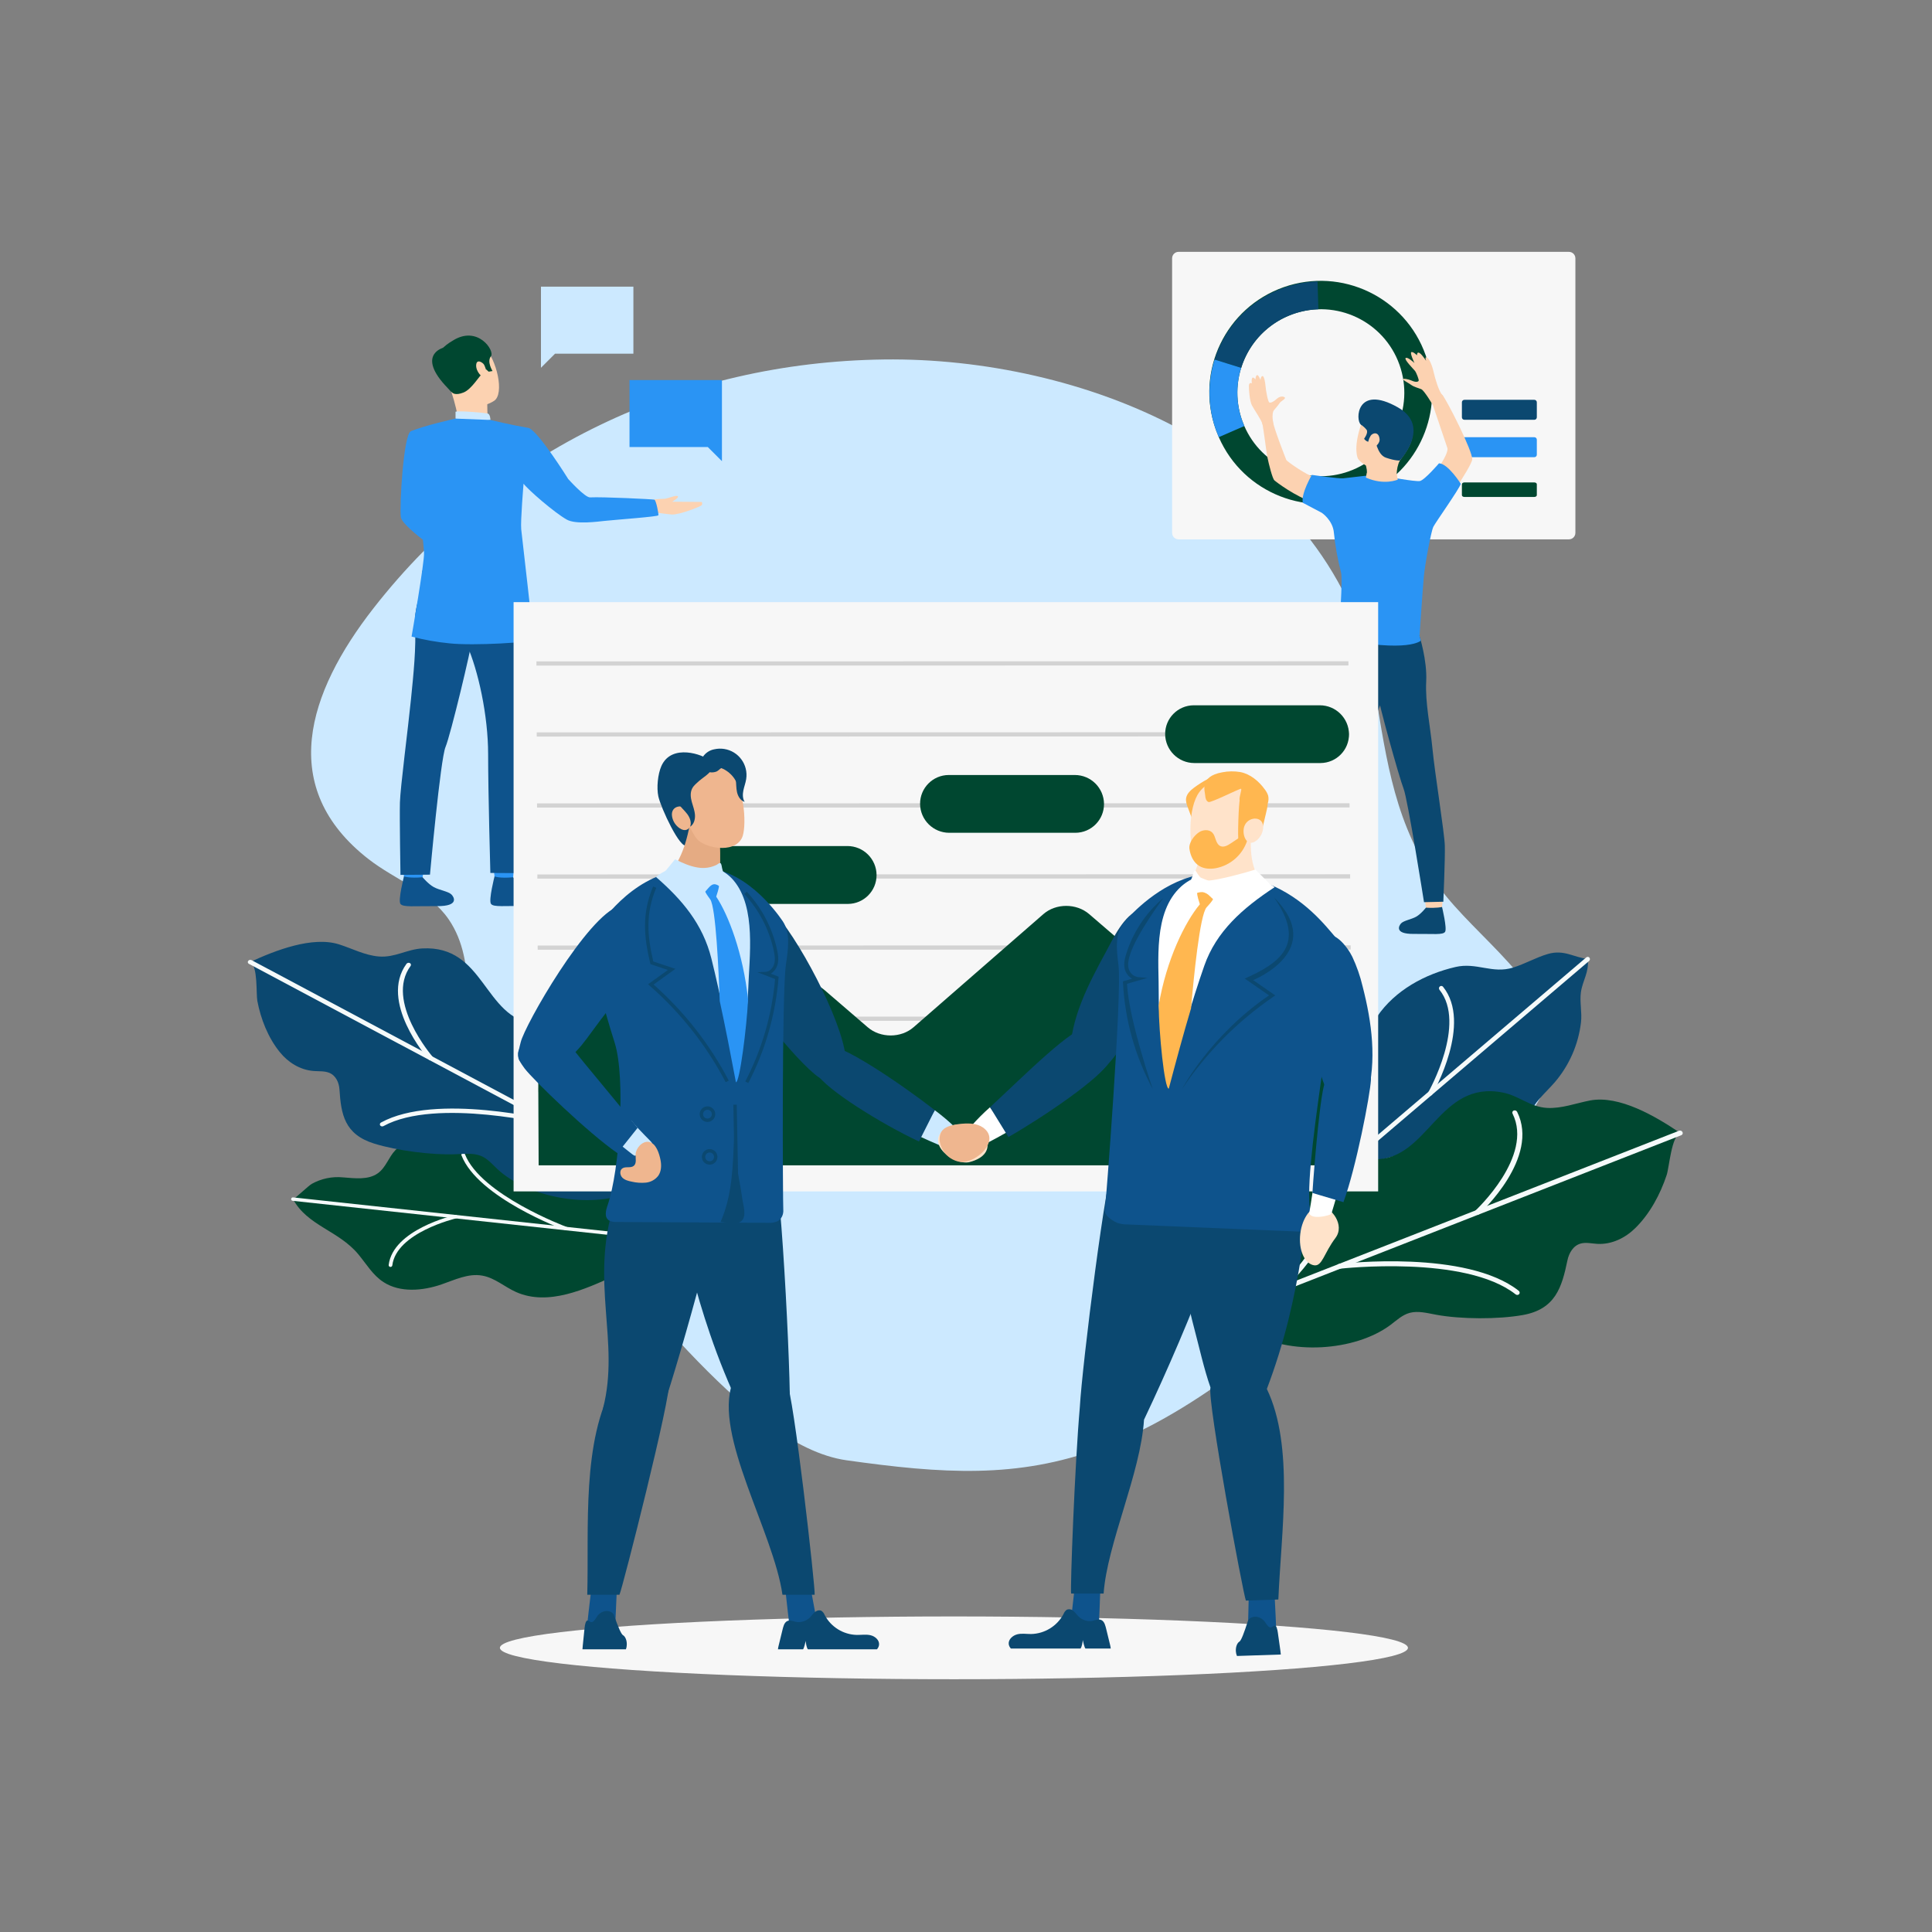 <svg xmlns="http://www.w3.org/2000/svg" xmlns:xlink="http://www.w3.org/1999/xlink" version="1.1" id="Layer_1" x="0px" y="0px" viewBox="0 0 1200 1200" enable-background="new 0 0 1200 1200" xml:space="preserve">
<rect x="0" y="0" width="1200" height="1200" fill="#808080" stroke="none"/>
<path xmlns="http://www.w3.org/2000/svg" fill="#CCE9FF" d="M232,377.77c77.24-99,192.15-152.87,317-154.49c61.53-0.81,128.1,13.61,182.42,42.62  c59.69,31.89,109,87.8,121,154.4c8.28,45.86,11.36,84,37.12,124.49c20.86,32.78,65.88,59.66,74.2,98.73  c9.9,46.52-57.58,95.57-90.44,114.53C711.69,919.69,644.84,923.79,525.76,907c-64.38-9.08-136.1-117.14-185-162.65  c-22.59-21-39.83-48.73-46.77-78.94s3.36-67-15.24-94.29c-11.81-17.33-33.38-24.68-49.92-37.56C171.92,489.23,191,430.26,232,377.77  z"/>
<path xmlns="http://www.w3.org/2000/svg" fill="#F7F7F7" d="M732.03,156.43h242.46c2.215,0,4.01,1.795,4.01,4.01v170.55c0,2.215-1.795,4.01-4.01,4.01H732.03  c-2.215,0-4.01-1.795-4.01-4.01V160.44C728.02,158.225,729.815,156.43,732.03,156.43z"/>
<path xmlns="http://www.w3.org/2000/svg" fill="#0B4870" d="M909.55,248.33h43.46c0.851,0,1.54,0.689,1.54,1.54v9.33c0,0.851-0.689,1.54-1.54,1.54h-43.46  c-0.851,0-1.54-0.689-1.54-1.54v-9.33C908.01,249.019,908.699,248.33,909.55,248.33z"/>
<path xmlns="http://www.w3.org/2000/svg" fill="#2A94F4" d="M909.55,271.56h43.46c0.851,0,1.54,0.689,1.54,1.54v9.33c0,0.851-0.689,1.54-1.54,1.54h-43.46  c-0.851,0-1.54-0.689-1.54-1.54v-9.33C908.01,272.249,908.699,271.56,909.55,271.56z"/>
<path xmlns="http://www.w3.org/2000/svg" fill="#004730" d="M909.55,299.65h43.46c0.851,0,1.54,0.501,1.54,1.119v6.777c0,0.618-0.689,1.119-1.54,1.119h-43.46  c-0.851,0-1.54-0.501-1.54-1.119v-6.777C908.01,300.151,908.699,299.65,909.55,299.65z"/>
<path xmlns="http://www.w3.org/2000/svg" fill="#004730" d="M885.51,220.65c-12.667-36.023-52.138-54.956-88.161-42.289c-36.023,12.667-54.956,52.138-42.289,88.161  c0.082,0.233,0.165,0.466,0.25,0.698c0.533,1.46,1.103,2.897,1.71,4.31c15.279,34.995,56.034,50.978,91.029,35.699  C881.343,292.693,897.708,254.87,885.51,220.65z M837.87,292.74c-25.691,9.21-54.122-3.09-65-28.12c-0.45-1.05-0.88-2.13-1.28-3.23  c-9.644-26.957,4.392-56.628,31.349-66.272c26.957-9.644,56.628,4.392,66.272,31.349s-4.392,56.628-31.349,66.272  c-0.001,0-0.001,0-0.002,0.001H837.87z"/>
<path xmlns="http://www.w3.org/2000/svg" fill="#0B4870" d="M770.93,228.49l-16.52-5.16c8.816-28.128,34.467-47.597,63.93-48.52l0.52,17.3  C796.768,192.799,777.535,207.398,770.93,228.49z"/>
<path xmlns="http://www.w3.org/2000/svg" fill="#2A94F4" d="M772.88,264.62L757,271.53c-0.607-1.407-1.177-2.843-1.71-4.31c-5.077-14.141-5.393-29.553-0.9-43.89  l16.52,5.16c-3.37,10.746-3.135,22.3,0.67,32.9C772,262.49,772.43,263.57,772.88,264.62z"/>
<path xmlns="http://www.w3.org/2000/svg" fill="#FCD2B1" d="M843.49,284.94c0,0-3.35-5.86,2-21.57c5.14-15.19,22.92-13.81,28.57-4.08c5.65,9.73,3.74,15.78-4.58,26.76  S846.94,290,843.49,284.94z"/>
<path xmlns="http://www.w3.org/2000/svg" fill="#FCD2B1" d="M884.79,557.17c0,0,0.88,6.45,1,7.42s9.79-0.57,9.79-0.57l0.78-7.68C896.36,556.34,886,556.26,884.79,557.17  z"/>
<path xmlns="http://www.w3.org/2000/svg" fill="#0B4870" d="M885.67,563.77c0,0-3.06,3.89-6,5.58s-7.62,2.36-9.38,4.12c-1.26,1.26-4.61,6.71,7.71,6.6  s18.26,0.77,19.58-1.31c1.32-2.08-1.91-15.43-1.91-15.43S892.62,564.18,885.67,563.77z"/>
<path xmlns="http://www.w3.org/2000/svg" fill="#0B4870" d="M881.53,394.56c0,0,5,15.41,4.31,28.7s2.56,27.83,3.88,41.71c1.47,15.48,7.47,52.11,7.69,60.39  s-0.93,34.72-0.93,34.72l-12,0.28c0,0-10.09-64-12.71-70.58s-15.58-53.13-16-58.35S881.53,394.56,881.53,394.56z"/>
<path xmlns="http://www.w3.org/2000/svg" fill="#0B4870" d="M831.7,393c0,0-7.29,40.77-8.17,48.9s-1.45,39.36-1.88,44.45s-2.91,66.51-5.23,74.06h13.4  c0,0,13.76-44.66,13.76-65.79s9.11-45.93,15-59.88s19.34-14.27,23-40.13C881.53,394.56,836.6,384.75,831.7,393z"/>
<path xmlns="http://www.w3.org/2000/svg" fill="#FCD2B1" d="M848.35,289.09c0,0,1.51,4.4,0,7.54c-1.51,3.14,19.31,1.25,19.31,1.25s-0.94-6.49,1.78-11.83  S848.35,289.09,848.35,289.09z"/>
<path xmlns="http://www.w3.org/2000/svg" fill="#2A94F4" d="M882.5,397.92c0,0-7.49,7.69-51.47-1.2l0.67-3.77l50,1.88L882.5,397.92z"/>
<path xmlns="http://www.w3.org/2000/svg" fill="#FCD2B1" d="M845.2,297.65c0,0-7.69,0.78-9.89,1.2c-2.2,0.42-17-2.65-20-3c-3-0.35-16-9.18-16.39-10.23  s-7.87-19.92-8.29-24s-7.26-2-6.67,0.84c1.09,5.26,2.5,18,3.28,21.73c0.83,4,3.06,13.05,4.32,14.17s12.91,10,24.31,13.74  c6.998,2.335,13.708,5.459,20,9.31h56.21c0,0,21.87-31.25,22.34-36s-15.27-36-18.41-39.94s-7.68,1.29-7.68,1.29  s9.41,27.6,10.66,31.52c1.25,3.92-10.99,21.25-14.32,21.3c-3.33,0.05-11.95-1.05-15.77-1.2c-2.695-0.213-5.341-0.833-7.85-1.84  L845.2,297.65z"/>
<path xmlns="http://www.w3.org/2000/svg" fill="#2A94F4" d="M821,318.52c0,0,6.88,4.58,7.51,12.42c0.838,8.264,2.309,16.451,4.4,24.49c1.25,4.24-1.1,35-1.42,37.2  s43.51,7.42,50.23,2.2c0,0,1.89-28.72,2.67-36.89c0.78-8.17,4.55-27.94,5.81-30.6c1.26-2.66,16.48-24,17.11-26.85  c0,0-7.88-12.55-13.53-12.71c0,0-9,10.52-11.9,11S861,296,861,295.92c0-0.08-2,2.67-12.37-0.47c0,0-12.39,1.4-14.41,1.65  c-2.44,0.32-19.41-2.12-19.41-2.12s-6.81,11.49-5.62,17.3L821,318.52z"/>
<path xmlns="http://www.w3.org/2000/svg" fill="#FCD2B1" d="M791,264.11c0,0-1.53-7.27,0.32-9.36c1.05-1.19,3.58-4.34,3.81-4.8s3-2,3-2.78s-2.66-1.67-5,0.47  s-3.76,2.6-4.68,2.37s-2.26-7.92-2.37-9.83s-0.86-6.94-2-6.59s-1.13,2.54-1.13,2.54s-1.39-3.82-2.32-3.06  c-0.93,0.76-0.81,2.6-0.81,2.6s-1.73-2.14-2.19-0.58c-0.288,0.979-0.288,2.021,0,3c0,0-1.8-1-1.91,1.44s0.52,9.54,1.79,12.09  s6,9.2,6.6,11.8C784.71,266.02,791,264.11,791,264.11z"/>
<path xmlns="http://www.w3.org/2000/svg" fill="#FCD2B1" d="M889.83,251.34c0,0-5.23-8.79-7-9.58s-4.29-1.23-6.49-2.8s-5.1-2.88-4.94-3.4c0.16-0.52,2.74-0.31,5.52,0.89  c2.78,1.2,4,0.62,4.25,0c0.25-0.62-1.48-5.07-2.32-6.11c-0.84-1.04-6.8-7-5.8-7.94s4.86,2.41,5.49,3.09c0,0-3.09-6.49-1.88-6.8  c1.21-0.31,3.45,2,3.45,2s-0.26-5.54,5.7,3.46c0,0-1.25-3,0.58-2s3.61,6.59,4.19,9.42s3.18,11.83,5.41,14  S889.83,251.34,889.83,251.34z"/>
<path xmlns="http://www.w3.org/2000/svg" fill="#0B4870" d="M869.44,286.05c0,0-2.75,0.25-8.61-1.77s-6.3-12.27-7.57-11.06c-2.58,2.48-5,0.77-6-0.7  c0,0,2.86-3.77,1.53-5.58c-0.976-1.234-2.153-2.295-3.48-3.14c-3.64-2.88-2.76-25.31,22.88-10.81  C889.43,265,869.44,286.05,869.44,286.05z"/>
<path xmlns="http://www.w3.org/2000/svg" fill="#FCD2B1" d="M848.35,296.63l0.66-2.88c0,0,12-0.24,18.5,0.71l0.69,3.43C868.2,297.89,859.84,301.68,848.35,296.63z"/>
<path xmlns="http://www.w3.org/2000/svg" fill="#FCD2B1" d="M851.3,270.71c1.09-1.81,5.11-3,5.59,2.09c0.36,4-7.19,8.3-7.26,4.61  C849.467,275.057,850.052,272.712,851.3,270.71z"/>
<path xmlns="http://www.w3.org/2000/svg" fill="#2A94F4" d="M267.33,282.55c0,0-2.5,35,4.35,39.25c4.29,2.63,21.4,11.49,20.89,13.15c-0.51,1.66-9.66,14.79-9.66,14.79  s-32.86-21.63-33.91-28.45c-1-6.66,1.62-51.32,6.14-53.38c3.38-1.54,5.16-0.27,9.43,2.9C270.54,275.25,267.33,282.55,267.33,282.55z  "/>
<path xmlns="http://www.w3.org/2000/svg" fill="#2A94F4" d="M263.51,537.63c0,0-1,7.09-1.15,8.15c-0.15,1.06-11.36-0.63-11.36-0.63l-0.91-8.44  C250.09,536.71,262.11,536.62,263.51,537.63z"/>
<path xmlns="http://www.w3.org/2000/svg" fill="#0E538C" d="M262.48,544.88c0,0,3.56,4.27,7,6.14s8.85,2.6,10.89,4.53c1.47,1.39,5.35,7.38-8.95,7.26  c-14.3-0.12-21.2,0.85-22.73-1.45c-1.53-2.3,2.22-17,2.22-17S254.3,545.62,262.48,544.88z"/>
<path xmlns="http://www.w3.org/2000/svg" fill="#2A94F4" d="M319.76,537.63c0,0-1,7.09-1.16,8.15c-0.16,1.06-11.36-0.63-11.36-0.63l-0.91-8.44  C306.33,536.71,318.35,536.62,319.76,537.63z"/>
<path xmlns="http://www.w3.org/2000/svg" fill="#0E538C" d="M318.73,544.88c0,0,3.56,4.27,7,6.14s16.12,3.39,18.15,5.32c1.47,1.39,3.92,7-16.2,6.47  c-14.31-0.37-21.2,0.85-22.74-1.45c-1.54-2.3,2.22-17,2.22-17S310.35,545.7,318.73,544.88z"/>
<path xmlns="http://www.w3.org/2000/svg" fill="#0E538C" d="M267.54,355.39c0,0-10.56,16.78-9.77,31.95s-0.94,31.36-2.53,47.21c-1.76,17.66-6.58,54.41-6.84,63.86  s0.34,45,0.34,45l18.32-0.14c0,0,6.5-71.82,9.65-79.28s16.08-61.41,16.61-67.37C293.85,390.66,267.54,355.39,267.54,355.39z"/>
<path xmlns="http://www.w3.org/2000/svg" fill="#0E538C" d="M323.13,357.67c0,0,4.17,41.23,5.22,50.51s0.34,49.5,0.86,55.3c0.52,5.8-3.51,67.16-4.5,78.85l-20.14-0.13  c0,0-1.39-49.64-1.39-73.75s-6.18-52.19-13.27-68.1s-23.32-16.29-27.68-45.81C262.23,354.54,317.23,348.31,323.13,357.67z"/>
<path xmlns="http://www.w3.org/2000/svg" fill="#FCD2B1" d="M278.7,213.94c0,0,12.58-8.41,21.42,0.6c8.84,9.01,13.17,30.17,6.83,34.39c-6.34,4.22-17.11,5.34-22.22-0.4  c-5.11-5.74-10.56-14.47-11.9-20.85C271.49,221.3,275.51,216.63,278.7,213.94z"/>
<path xmlns="http://www.w3.org/2000/svg" fill="#FCD2B1" d="M302.67,250.36c0,0-0.16,8.84,0.81,10.73c0.97,1.89-18.36,1.91-18.36,1.91  c-1.031-6.41-2.552-12.732-4.55-18.91C277.6,235.44,302.67,250.36,302.67,250.36z"/>
<path xmlns="http://www.w3.org/2000/svg" fill="#004730" d="M281.06,244c0,0,1.8,1.84,6.91-0.24c5.11-2.08,9.91-10.66,11.94-12c2.03-1.34,1.75-2.6,1.75-2.6l1.86,1.7  l2.39-0.41c0,0-3.63-5.8-1-9.14s-8.18-19.64-23.78-9.68c0,0-12.22,6.68-10,14C273.35,232.95,277.26,241,281.06,244z"/>
<path xmlns="http://www.w3.org/2000/svg" fill="#CCE9FF" d="M304.63,260.86c0,0-0.06-3.6-1.69-4c-1.63-0.4-18-1.92-20-1.13V260C282.94,260,286.77,262.35,304.63,260.86z  "/>
<path xmlns="http://www.w3.org/2000/svg" fill="#FCD2B1" d="M300.67,226.54c-0.59-1.18-4.6-4-4.91,0.11c-0.31,4.11,3.94,8.51,5.53,7.67  C302.88,233.48,302.17,229.52,300.67,226.54z"/>
<path xmlns="http://www.w3.org/2000/svg" fill="#004730" d="M275.06,216.1c0,0-18,4.83,5.27,27.17L275.06,216.1z"/>
<path xmlns="http://www.w3.org/2000/svg" fill="#FCD2B1" d="M435.83,311.77l-18.34-0.16c1.58-0.93,4.14-2.58,3.58-3.34c-0.81-1.07-6,1.29-8.11,1.51  c-1.94,0.19-5.18-0.06-7.64,0.84l-5.8,2.47l5.31,4.91c0,0,9.59,1.38,12.4,1.57c4.57,0.33,18.53-5.11,18.76-5.94  C436.41,312.15,435.83,311.77,435.83,311.77z"/>
<path xmlns="http://www.w3.org/2000/svg" fill="#2A94F4" d="M328.57,265.85c-11.67-2-23.94-5-23.94-5L282.91,260c0,0-19.93,4.39-27.78,7.94  c-0.75,0.34-0.75,17.78-2.79,22.36l6.5,13.73c0,0,3.76,27.2,4.54,39.29c0.36,5.56-7.75,52.07-7.75,52.07  c7.716,2.023,15.581,3.427,23.52,4.2c14.82,1.63,51.85-0.6,52.09-2.34c0.24-1.74-7.17-65.19-7.5-68.48  c-0.51-5,1.45-28.34,1.45-28.34c2.8,3.75,18.94,17.82,26.83,22.29c5.6,3.18,19.36,1.24,23.41,0.83c8.77-0.9,33-2.63,33.47-3.49  c0.37-0.52-1.4-9.35-2.41-9.69s-32.16-1.84-40-1.44c-3.19,0.17-13.57-11.42-13.57-11.42S335,268.74,328.57,265.85z"/>
<polygon xmlns="http://www.w3.org/2000/svg" fill="#2A94F4" points="391,236.06 448.41,236.06 448.41,277.67 448.41,286.43 439.64,277.67 391,277.67 "/>
<polygon xmlns="http://www.w3.org/2000/svg" fill="#CCE9FF" points="393.41,178.06 336,178.06 336,219.67 336,228.43 344.76,219.67 393.41,219.67 "/>
<path xmlns="http://www.w3.org/2000/svg" fill="#004730" d="M182,744.79c8.82,16.51,28.35,19.56,40.54,34.25c5,6,9,13,15.66,17.29c10.28,6.69,24.32,5.46,36.06,1.43  c8.23-2.83,16.64-7,25.27-5.45c7.79,1.35,13.83,7,21,10.19c20,8.92,43.07-1.88,61.06-10c8.7-3.93,17.3-8.53,23.62-15.55  c0.38-0.42,5.27-7.48,5.28-7.48l-77.26-8.34c-50.44-5.46-100.99-10.25-151.23-16.37V744.79z"/>
<path xmlns="http://www.w3.org/2000/svg" fill="#004730" d="M182,744.79c0.88,0.1,9.53-8.32,11.7-9.5c5.899-3.265,12.65-4.66,19.36-4c7.44,0.59,15.74,1.69,21.65-2.57  c5-3.59,6.65-9.94,10.85-14.31c5.91-6.14,15.69-7.32,24.52-7c16.54,0.64,32.08,5.41,46.42,13c13.37,7.08,23.3,5.35,38.35,5.08  c17.82-0.32,27,10,38.58,20.59c5.28,4.81,10.34,8.71,13.8,15.12c0.25,0.48,3.24,8.24,3.25,8.24L182,744.79z"/>
<path xmlns="http://www.w3.org/2000/svg" fill="#F5FAFA" d="M411.58,769.57c-0.098,0.607-0.66,1.028-1.27,0.95l-228.48-24.66c-0.605-0.053-1.052-0.585-1-1.19  c0.093-0.609,0.66-1.03,1.27-0.94l228.48,24.65C411.185,768.433,411.632,768.965,411.58,769.57z"/>
<path xmlns="http://www.w3.org/2000/svg" fill="#F5FAFA" d="M352.74,763.22c-0.014,0.092-0.037,0.183-0.07,0.27c-0.259,0.563-0.91,0.83-1.49,0.61  c-2.21-0.82-54.32-20.33-64.53-46.43c-0.225-0.504,0.001-1.096,0.506-1.321c0.056-0.025,0.115-0.045,0.174-0.059  c0.582-0.209,1.226,0.072,1.47,0.64c9.87,25.21,62.69,45,63.22,45.17C352.491,762.26,352.79,762.725,352.74,763.22z"/>
<path xmlns="http://www.w3.org/2000/svg" fill="#F5FAFA" d="M284.21,755.83c-0.067,0.46-0.415,0.828-0.87,0.92c-0.37,0.08-37.19,8.81-39.67,29.22  c-0.093,0.605-0.654,1.024-1.26,0.94c-0.605-0.053-1.052-0.585-1-1.19c2.66-21.89,39.82-30.7,41.4-31.06  c0.601-0.154,1.215,0.195,1.39,0.79C284.228,755.575,284.231,755.704,284.21,755.83z"/>
<path xmlns="http://www.w3.org/2000/svg" fill="#0B4870" d="M155.42,597.5c15.64-7.21,38.66-16.22,55.32-10.89c8,2.55,15.88,6.77,24.56,7.48c10,0.81,17.41-4.49,27-5  c38.74-2.13,38.09,43.18,69.61,46.82c7.72,0.89,15.74-1.07,23.48-0.29c9.93,1,18.46,6.46,24.47,13.25c11,12.43,18,28.55,22.07,43.9  c2.76,10.39,8.56,19,8.14,30.22c0,0.57-1.45,9.47-1.42,9.49L155.42,597.5z"/>
<path xmlns="http://www.w3.org/2000/svg" fill="#0B4870" d="M155.43,597.51c4.86,2.67,3.55,19.66,4.42,24.25c2.1,11.06,6.6,22.71,14,31.81c4.92,6.09,12.32,11,21,11.65  c3.23,0.25,6.66-0.07,9.56,1.09c4.3,1.72,6.16,6.2,6.44,10.39c1,15.3,3,27.88,21.65,33.64c14,4.34,35.74,7.17,50.56,6.57  c5.27-0.21,10.83-0.86,15.54,1c4.27,1.7,7.1,5.19,10.28,8.17c18.55,17.38,56.88,25.06,82.38,14.57c0.87-0.36,17.71-8.06,17.43-8.21  L155.43,597.51z"/>
<path xmlns="http://www.w3.org/2000/svg" fill="#F5FAFA" d="M409.87,733.13c0.405-0.531,0.303-1.291-0.229-1.696c-0.063-0.048-0.13-0.089-0.201-0.124L156.25,596.36  c-0.719-0.365-1.597-0.168-2.09,0.47c-0.405,0.532-0.303,1.291,0.229,1.696c0.063,0.048,0.13,0.089,0.201,0.124l253.19,135  C408.511,734.005,409.391,733.786,409.87,733.13z"/>
<path xmlns="http://www.w3.org/2000/svg" fill="#F5FAFA" d="M344.67,698.38c0.07-0.099,0.127-0.206,0.17-0.32c0.227-0.64-0.109-1.343-0.749-1.57  c-0.081-0.029-0.165-0.049-0.251-0.06c-3-0.74-73.25-17.84-107.15,0.77c-0.638,0.291-0.92,1.044-0.63,1.682  c0.023,0.051,0.05,0.1,0.08,0.148c0.493,0.634,1.38,0.801,2.07,0.39c32.73-18,104-0.62,104.67-0.44  C343.543,699.16,344.249,698.923,344.67,698.38z"/>
<path xmlns="http://www.w3.org/2000/svg" fill="#F5FAFA" d="M268.73,657.9c0.364-0.437,0.364-1.073,0-1.51C268.39,656.05,239,621.78,255,600  c0.405-0.531,0.303-1.291-0.229-1.696c-0.063-0.048-0.13-0.089-0.201-0.124c-0.722-0.367-1.603-0.17-2.1,0.47  c-17.08,23.42,12.53,58,13.81,59.46c0.561,0.574,1.456,0.655,2.11,0.19C268.525,658.187,268.64,658.052,268.73,657.9z"/>
<path xmlns="http://www.w3.org/2000/svg" fill="#F5FAFA" d="M374.12,711.42c0.36-0.439,0.36-1.071,0-1.51c-0.3-0.34-29.64-34.6-13.72-56.44  c0.405-0.518,0.314-1.266-0.204-1.671c-0.07-0.055-0.146-0.102-0.226-0.139c-0.719-0.365-1.597-0.168-2.09,0.47  c-17.08,23.42,12.53,58,13.8,59.46c0.563,0.57,1.455,0.65,2.11,0.19C373.918,711.678,374.029,711.556,374.12,711.42z"/>
<path xmlns="http://www.w3.org/2000/svg" fill="#0B4870" d="M986.13,595.79l0.18-0.16c-8.92-0.93-14.73-6.05-24.93-3.09c-7.42,2.16-14.25,6.19-21.63,8.46  c-12.87,4-22.63-3.44-35.74-0.38c-18.9,4.38-37.44,14.38-48.61,30.71c-8.73,12.81-12.91,29.27-25,38.85  c-7.83,6.22-17.83,8.52-26.68,13c-32.7,16.68-35.4,58.19-41.46,90.32c-3.15,16.7,4,9.53,12.15,2.54l68.3-58.16  C890.53,677.2,938.47,636.65,986.13,595.79z"/>
<path xmlns="http://www.w3.org/2000/svg" fill="#0B4870" d="M986.13,595.79c1.08,7.83-3.18,13.27-4.2,20.53c-0.85,6,0.79,12.49,0.05,18.71  c-1.623,13.71-7.274,26.631-16.24,37.13c-5.85,6.75-13.21,12.65-16.3,21.06c-2.34,6.36-1.9,13.36-3.52,19.93  c-2.72,11.12-11.2,20.17-20.92,26c-18.17,10.91-39.88,13.68-58.27,24.1c-9.36,5.3-17.15,13.12-26.17,19  c-18.11,11.86-56.92,13.73-75.26,1.6c1.84,1.22,40.27-34.33,43-36.65l90-76.63C927.55,645.67,957,620.81,986.13,595.79z"/>
<path xmlns="http://www.w3.org/2000/svg" fill="#F5FAFA" d="M764.17,784.82c-0.488-0.632-0.391-1.536,0.22-2.05l220.85-188.09c0.568-0.508,1.441-0.459,1.949,0.109  c0.018,0.02,0.035,0.04,0.051,0.061c0.463,0.619,0.372,1.491-0.21,2L766.17,785c-0.578,0.505-1.457,0.445-1.961-0.134  C764.195,784.851,764.183,784.836,764.17,784.82z"/>
<path xmlns="http://www.w3.org/2000/svg" fill="#F5FAFA" d="M821.05,736.38c-0.075-0.099-0.139-0.207-0.19-0.32c-0.315-0.732,0.002-1.583,0.72-1.93  c2.68-1.29,66.08-31.36,99.42-16.69c0.719,0.366,1.004,1.245,0.638,1.964c-0.336,0.66-1.114,0.964-1.808,0.706  c-32.2-14.17-96.46,16.33-97.1,16.64C822.151,737.026,821.459,736.873,821.05,736.38z"/>
<path xmlns="http://www.w3.org/2000/svg" fill="#F5FAFA" d="M887.3,680c-0.378-0.472-0.426-1.128-0.12-1.65c0.24-0.42,23.91-42.46,6.9-63.58  c-0.49-0.629-0.397-1.533,0.21-2.05c0.576-0.507,1.455-0.451,1.962,0.125c0.013,0.015,0.026,0.03,0.038,0.045  c18.25,22.66-5.64,65.08-6.67,66.88c-0.372,0.684-1.228,0.937-1.912,0.566c-0.009-0.005-0.019-0.01-0.028-0.016  C887.531,680.243,887.402,680.133,887.3,680z"/>
<path xmlns="http://www.w3.org/2000/svg" fill="#004730" d="M1043.6,703.7c-15.16-10.26-37.75-23.6-55.94-20.18c-8.7,1.64-17.61,5.13-26.76,4.63  c-10.55-0.59-17.44-7.52-27.31-9.51c-40-8.08-46.44,42-79.86,41.38c-8.18-0.15-16.23-3.5-24.42-3.78c-10.5-0.37-20.24,4.4-27.57,11  c-13.4,12.09-23.22,28.85-29.86,45.18c-4.5,11.06-11.88,19.67-13.21,32.15c-0.06,0.63,0,10.66,0,10.67L1043.6,703.7z"/>
<path xmlns="http://www.w3.org/2000/svg" fill="#004730" d="M1043.6,703.71c-5.49,2.22-6.78,21.17-8.4,26.1c-3.92,11.9-10.43,24.09-19.52,33  c-6.08,6-14.56,10.32-23.67,9.77c-3.4-0.2-6.92-1.07-10.13-0.21c-4.74,1.26-7.38,5.93-8.33,10.52  c-3.46,16.72-7.46,30.32-27.81,33.92c-15.32,2.71-38.37,2.63-53.72-0.21c-5.46-1-11.15-2.55-16.35-1.18c-4.71,1.25-8.21,4.68-12,7.5  c-22,16.44-63.19,19.25-88.12,3.92c-0.85-0.53-17.2-11.5-16.88-11.63L1043.6,703.71z"/>
<path xmlns="http://www.w3.org/2000/svg" fill="#F5FAFA" d="M757.25,815.81c-0.357-0.674-0.1-1.509,0.573-1.865c0.054-0.028,0.109-0.053,0.167-0.075l284.92-111.55  c0.812-0.301,1.721,0.056,2.11,0.83c0.358,0.673,0.104,1.508-0.569,1.867c-0.052,0.028-0.106,0.052-0.161,0.073L759.36,816.64  C758.548,816.927,757.649,816.573,757.25,815.81z"/>
<path xmlns="http://www.w3.org/2000/svg" fill="#F5FAFA" d="M830.63,787.08c-0.06-0.117-0.103-0.241-0.13-0.37c-0.157-0.746,0.321-1.478,1.067-1.634  c0.06-0.013,0.122-0.021,0.183-0.026c3.22-0.37,79.12-8.87,111.53,16.66c0.655,0.461,0.811,1.366,0.35,2.021  c-0.019,0.027-0.039,0.054-0.06,0.079c-0.585,0.623-1.556,0.68-2.21,0.13c-31.3-24.65-108.24-16-109-15.93  C831.646,788.089,830.958,787.719,830.63,787.08z"/>
<path xmlns="http://www.w3.org/2000/svg" fill="#F5FAFA" d="M916.09,753.62c-0.292-0.55-0.177-1.228,0.28-1.65c0.37-0.34,36.3-33.81,23.11-60.26  c-0.357-0.674-0.1-1.509,0.573-1.865c0.054-0.028,0.109-0.053,0.167-0.075c0.812-0.287,1.711,0.067,2.11,0.83  c14.14,28.36-22.12,62.15-23.68,63.57c-0.656,0.551-1.625,0.507-2.23-0.1C916.284,753.941,916.172,753.788,916.09,753.62z"/>
<path xmlns="http://www.w3.org/2000/svg" fill="#F5FAFA" d="M797.9,797.13c-0.292-0.55-0.177-1.228,0.28-1.65c0.37-0.34,36.3-33.81,23.11-60.26  c-0.357-0.674-0.1-1.509,0.573-1.865c0.054-0.028,0.109-0.053,0.167-0.075c0.812-0.287,1.711,0.067,2.11,0.83  c14.14,28.36-22.12,62.15-23.68,63.57c-0.656,0.551-1.625,0.507-2.23-0.1C798.094,797.451,797.982,797.298,797.9,797.13z"/>
<rect xmlns="http://www.w3.org/2000/svg" x="319" y="374" fill="#F7F7F7" width="537" height="366"/>
<polygon xmlns="http://www.w3.org/2000/svg" fill="#D3D3D3" points="333.18,410.8 333.19,413.4 837.55,413.33 837.53,410.73 "/>
<polygon xmlns="http://www.w3.org/2000/svg" fill="#D3D3D3" points="333.38,457.49 837.9,457.4 837.88,454.8 333.37,454.89 "/>
<polygon xmlns="http://www.w3.org/2000/svg" fill="#D3D3D3" points="333.58,501.6 838.25,501.5 838.23,498.9 333.57,499 "/>
<polygon xmlns="http://www.w3.org/2000/svg" fill="#D3D3D3" points="333.77,545.74 838.6,545.63 838.58,543.02 333.76,543.13 "/>
<polygon xmlns="http://www.w3.org/2000/svg" fill="#D3D3D3" points="333.97,589.9 838.95,589.78 838.92,587.17 333.96,587.3 "/>
<polygon xmlns="http://www.w3.org/2000/svg" fill="#D3D3D3" points="334.16,634.1 839.29,633.96 839.27,631.35 334.15,631.49 "/>
<polygon xmlns="http://www.w3.org/2000/svg" fill="#D3D3D3" points="334.36,678.32 839.64,678.16 839.62,675.55 334.35,675.71 "/>
<path xmlns="http://www.w3.org/2000/svg" fill-rule="evenodd" clip-rule="evenodd" fill="#004730" d="M334.29,663.22l73.87-64.28c7.82-6.82,20.57-6.82,28.47,0  L455,614.79c7.9,6.81,20.65,6.81,28.47,0l0,0c7.83-6.81,20.57-6.82,28.47,0l27,23.25c7.91,6.81,20.65,6.81,28.48,0l80.64-70.27  c7.81-6.81,20.55-6.81,28.45,0l38.36,33c7.91,6.81,20.65,6.8,28.46,0l13.94-12.15c7.8-6.81,20.54-6.82,28.45,0l53.59,46.12  l0.7,89.06H334.56L334.29,663.22z"/>
<path xmlns="http://www.w3.org/2000/svg" fill="#004730" d="M667.82,517.26h-78.21c-9.945,0.006-18.037-8.005-18.13-17.95l0,0c-0.05-9.858,7.902-17.89,17.76-17.94  c0.05,0,0.1,0,0.15,0h78.19c9.943-0.006,18.036,7.997,18.14,17.94l0,0c0.061,9.853-7.877,17.889-17.73,17.95  C667.934,517.26,667.877,517.26,667.82,517.26z"/>
<path xmlns="http://www.w3.org/2000/svg" fill="#004730" d="M820,473.94h-78.18c-9.935-0.005-18.016-8.005-18.12-17.94l0,0c-0.061-9.842,7.868-17.869,17.71-17.93  c0.06,0,0.12,0,0.18,0h78.15c9.943-0.012,18.04,7.987,18.15,17.93l0,0c0.077,9.83-7.829,17.862-17.659,17.94  C820.154,473.94,820.077,473.94,820,473.94z"/>
<path xmlns="http://www.w3.org/2000/svg" fill="#004730" d="M526.52,561.44h-78.24c-9.952,0.022-18.053-7.998-18.13-17.95l0,0c-0.066-9.875,7.885-17.933,17.759-18  c0.06,0,0.12-0.001,0.181,0h78.22c9.969-0.011,18.074,8.032,18.14,18l0,0c0.039,9.875-7.935,17.911-17.81,17.95  C526.6,561.44,526.56,561.44,526.52,561.44z"/>
<ellipse xmlns="http://www.w3.org/2000/svg" fill="#F7F7F7" cx="592.5" cy="1023.5" rx="282" ry="19.5"/>
<path xmlns="http://www.w3.org/2000/svg" fill="#0B4870" d="M460,875.35c2.92,6.16,6.9,13.1,12.68,14.83c4,1.19,15.26-6.38,17.51-9.42s-4.73-149.67-9.77-158.6  c-6.77-12-60.14,4.56-58.3,25.34c2.35,26.56,9.91,54.81,18.89,81.14C446.444,844.559,452.785,860.155,460,875.35z"/>
<path xmlns="http://www.w3.org/2000/svg" fill="#0E538C" d="M364.45,1011.46c5.918,0.856,11.953,0.374,17.66-1.41c0.3-6.88,0.607-13.76,0.92-20.64  c0.109-0.854-0.005-1.722-0.33-2.52c-0.727-1.016-1.873-1.648-3.12-1.72c-4.69-0.84-11.92-1.1-12.68,4.87  C366,997.17,365.27,1004.32,364.45,1011.46z"/>
<path xmlns="http://www.w3.org/2000/svg" fill="#0E538C" d="M490.56,1011.46c5.805,0.881,11.734,0.398,17.32-1.41c-1.267-6.88-2.54-13.76-3.82-20.64  c-0.098-0.899-0.406-1.762-0.9-2.52c-0.917-0.993-2.173-1.607-3.52-1.72c-4.88-0.84-12.17-1.1-11.56,4.87  C488.8,997.17,489.74,1004.32,490.56,1011.46z"/>
<path xmlns="http://www.w3.org/2000/svg" fill="#0B4870" d="M488.61,858.47c-7.62-12.19-26-20.54-33.7,0.6c-11.77,32.23,25.56,92.52,31.09,131.45h20  C506.57,986.75,492.84,865.23,488.61,858.47z"/>
<path xmlns="http://www.w3.org/2000/svg" fill-rule="evenodd" clip-rule="evenodd" fill="#0A3C5F" d="M391.88,757.86c4.87,3.84,11.3,4.42,17.34,4.42  c49.69,0,78.44-16.16,71.57-39c-7.06-23.45-51.53-19.66-74.76-12.11c-5,1.63-12.3,3.21-15.72,7.88  C385.35,725.85,380.05,748.55,391.88,757.86z"/>
<path xmlns="http://www.w3.org/2000/svg" fill="#0B4870" d="M506,667.18c3.79,3.17,8.82,6.14,13.4,4.29c2.655-1.233,4.615-3.594,5.34-6.43  c0.703-2.807,0.859-5.724,0.46-8.59c-2.14-22.6-29.85-75.6-46.91-92.66c-6.11-8.8-23.84,33-22.94,39.32  C456.25,609.43,488.4,652.5,506,667.18z"/>
<path xmlns="http://www.w3.org/2000/svg" fill="#0B4870" d="M374.57,874.68c1.05,6.16,9,13.77,14.26,15.5c3.64,1.19,17.19-6.38,20.37-9.42s38.75-126.06,36.42-135  c-3.13-12-13.25-19.73-24.28-21.51c-16-2.6-33.35,3-39.76,23.24C366.1,796.39,385.29,832.92,374.57,874.68z"/>
<path xmlns="http://www.w3.org/2000/svg" fill="#CCE9FF" d="M593,700c2.33,2.5,4.84,5.6,4.09,8.93c-0.64,2.81-3.54,4.65-6.41,5c-0.87,0.09-10.08-3.71-20.05-8.35l10-16  C584.967,692.792,589.098,696.272,593,700z"/>
<path xmlns="http://www.w3.org/2000/svg" fill="#0B4870" d="M580.62,689.53L570.8,709c-22.89-10.65-58.06-32.5-63.43-42.09c-3.89-6.94-0.57-13.2,5.46-17  C519.37,645.78,559.33,673,580.62,689.53z"/>
<path xmlns="http://www.w3.org/2000/svg" fill="#0B4870" d="M415.51,858.47c-3.48-12.16-21.17-21.77-33.91,0.6c-20.5,36-15.71,89.85-16.84,131.45h20  C386.58,986.75,417.45,865.23,415.51,858.47z"/>
<path xmlns="http://www.w3.org/2000/svg" fill="#0E538C" d="M486.17,572.18c5.06,7.48,3.23,18.16,2,26.82c-2.69,18.52-1.91,149.33-1.66,152.25s-1,6.17-4,7.49  c-1.819,0.652-3.754,0.914-5.68,0.77c-26.09-0.17-67.41-0.34-93.51-0.51c-1.721,0.142-3.448-0.183-5-0.94  c-3.14-2-2.05-6.2-0.93-9.45c7.53-21.74,11.25-79,4.42-100.89C375,626,366.7,599.1,370.46,576.35c9.21-11.24,28-37.34,65.37-37.34  C462,539,481.63,565.46,486.17,572.18z"/>
<path xmlns="http://www.w3.org/2000/svg" fill="#0E538C" d="M384.64,562.75c3.56-1.07,28.65,0.53,22,18.37c-8.31,22.15-24.93,40.18-38.79,59.35  c-4.26,5.89-8.59,11.85-14.2,16.46c-5.61,4.61-12.76,7.81-20,7.22c-3.8-0.32-9.39-2.1-11.25-5.82c-1.5-3,0.36-7.92,1-10.9  C325.81,636.85,364.85,568.65,384.64,562.75z"/>
<path xmlns="http://www.w3.org/2000/svg" fill-rule="evenodd" clip-rule="evenodd" fill="#CC346F" d="M351.54,628.78c-0.04,0.143-0.06,0.291-0.06,0.44L351.54,628.78z"/>
<path xmlns="http://www.w3.org/2000/svg" fill="#CCE9FF" d="M405,710c0.35,3.68-7,7-10.59,7.83c-1,0.24-6.4-5.11-13.92-10.32l11.51-11.7  C397.32,702.5,404.93,709.27,405,710z"/>
<path xmlns="http://www.w3.org/2000/svg" fill="#CCE9FF" d="M457.1,668.23c-4.74-25.1-9.58-50.12-15.24-72.84c-5.35-21.48-18.24-36.62-34.48-50.73  c13.41-10.47,36.81-11.46,48.3,2.22c14.19,16.88,9.68,47.5,9.05,67.74C464.22,630.68,459.57,668.25,457.1,668.23z"/>
<path xmlns="http://www.w3.org/2000/svg" fill="#2A94F4" d="M441.14,558.63c-1.88-2.7-4.37-5.56-3.8-8.8c0.427-2.175,2.162-3.854,4.35-4.21  c7.92-1.12,4.29,7.49,3.16,11.29c7.61,11.41,16.76,35.35,19.79,63.92c-0.82,17.05-5.17,51.42-7.54,51.4  c-3.23-17.1-6.51-34.15-10.06-50.47C446.36,602.9,444.64,563.68,441.14,558.63z"/>
<path xmlns="http://www.w3.org/2000/svg" fill="#0E538C" d="M322,652.93c1-3.4,4.44-5.4,7.76-6.61c5.57-2,12.58-3.41,18.5-2.22c4.08,0.83,5.34,4.54,7.67,7.53  c5.84,7.48,28.66,34.62,40.09,48.91l-12.51,15.72c-18.47-12.81-52-45.24-57.64-52.58C323.5,660.54,321,656.74,322,652.93z"/>
<path xmlns="http://www.w3.org/2000/svg" fill-rule="evenodd" clip-rule="evenodd" fill="#0B4870" d="M440,471.89c-2.89-2.89-22.79-10.47-29.2,3.9  c-2.23,5-3.06,13.53-1.89,18.88c1.55,7.1,13.76,33.45,17.66,30.32c3.935-3.205,6.201-8.025,6.16-13.1  c-0.08-5.65-3.05-11.32-1.44-16.74c1-3.27,3.45-5.83,5.85-8.25c1.94-1.95,5.19-4.1,5.69-6.87  C443.179,477.027,442.137,474.029,440,471.89z"/>
<path xmlns="http://www.w3.org/2000/svg" fill-rule="evenodd" clip-rule="evenodd" fill="#0B4870" d="M458.4,481c-0.34-2.39-1.1-4.85-2.89-6.47  c-2.86-2.6-7.42-2.19-10.91-0.53c-1.88,0.89-3.81,2.43-3.82,4.51c0,1.75,1.33,3.17,2.64,4.33c3,2.67,7.34,6.62,11.32,7.68  C459.65,491.87,458.79,483.85,458.4,481z"/>
<path xmlns="http://www.w3.org/2000/svg" fill="#E5AB83" d="M446.32,512.84c-2.56-11.29-11.1-13.93-16.06-11.22c-3.18,21.12-6.43,30.51-14.71,42  c10.3,6.6,27.87,5.37,31.67,0C447.38,542,447.64,518.67,446.32,512.84z"/>
<path xmlns="http://www.w3.org/2000/svg" fill="#EFB68F" d="M425.42,486.2c4.79-11.46,20.49-14.24,29.33-4.39c8.1,9,9.06,32.81,6.05,38.7  c-5.25,10.29-24.1,5.76-28.12,0.37C426.79,513,421.4,495.85,425.42,486.2z"/>
<path xmlns="http://www.w3.org/2000/svg" fill-rule="evenodd" clip-rule="evenodd" fill="#0B4870" d="M457,484.08c0.34,2.66,0.19,5.37,0.79,8s2.19,5.22,4.74,6  c-1.3-2.06-1.3-4.7-0.82-7.09s1.39-4.68,1.76-7.09c1.396-8.938-4.718-17.315-13.656-18.711c-2.032-0.317-4.106-0.249-6.114,0.201  c-2.92,0.531-5.498,2.228-7.14,4.7c-1.49,2.52-1.33,6.11,0.86,8.07c1.938,1.474,4.453,1.959,6.8,1.31c1.92-0.44,2.5-1.75,4.08-2.62  C453.23,474.12,456.5,480.09,457,484.08z"/>
<path xmlns="http://www.w3.org/2000/svg" fill="#EFB68F" d="M417.47,507.37c0.554,2.834,2.185,5.343,4.55,7c6.72,4.62,9.28-5,6.64-9.8  C425.52,498.85,416,499.76,417.47,507.37z"/>
<path xmlns="http://www.w3.org/2000/svg" fill-rule="evenodd" clip-rule="evenodd" fill="#0B4870" d="M441.71,477.81c0,2.17-5.83,5.7-7.42,7.18s-3.39,2.83-4.38,4.76  c-1.28,2.49-1,5.5-0.26,8.21s1.8,5.34,2,8.13s-0.63,5.9-3,7.4c1-2.58-0.08-5.56-1.74-7.8s-3.85-4.05-5.43-6.34  c-3.048-4.523-3.47-10.323-1.11-15.24c1.7-3.41,6.34-8.94,9.89-10.28C433.24,472.73,441.82,472.9,441.71,477.81z"/>
<path xmlns="http://www.w3.org/2000/svg" fill-rule="evenodd" clip-rule="evenodd" fill="#0B4870" d="M546,1021.57c0.26-2.86-2.46-5.23-5.25-5.89s-5.72-0.16-8.59-0.2  c-8.364-0.2-15.97-4.894-19.9-12.28c-0.397-1.06-1.091-1.984-2-2.66c-1.3-0.73-3-0.18-4.16,0.77s-2,2.25-3,3.31  c-1.947,1.901-4.569,2.951-7.29,2.92c-2.25,0-4.76-1.75-6.92-0.62c-1.91,1-2.42,3.64-2.9,5.52c-0.83,3.24-1.59,6.5-2.38,9.75  c-0.198,0.727-0.332,1.47-0.4,2.22h15.6c0.73-1,1.32-4,1.63-5.23c0.05,1.26,0.55,4.26,1.35,5.23h42.89  C545.422,1023.635,545.886,1022.637,546,1021.57z"/>
<path xmlns="http://www.w3.org/2000/svg" fill-rule="evenodd" clip-rule="evenodd" fill="#0B4870" d="M389.31,1021.57c0.12-2.86-1.08-5.23-2.31-5.89  s-3.14-5.46-5.68-12.48c-1.16-3.21-7.64-4.11-10.88,1.42c-1.05,1.79-2,3-3.2,2.92c-1,0-2.1-1.75-3-0.62s-1.07,3.64-1.28,5.52  c-0.36,3.24-0.7,6.5-1,9.75c-0.08,0.72-0.16,1.48-0.18,2.22h27C389.117,1023.5,389.296,1022.54,389.31,1021.57z"/>
<path xmlns="http://www.w3.org/2000/svg" fill="#CCE9FF" d="M452.36,554.47l-5-3.64c-1.17-0.86-2.49-1.75-3.93-1.6s-2.5,1.3-3.46,2.37l-4.91,5.53  c-0.686,0.95-1.661,1.652-2.78,2c-1.47,0.29-2.88-0.67-4.06-1.59c-5.28-4.121-10.265-8.605-14.92-13.42  c-0.829-0.496-1.1-1.571-0.603-2.4c0.11-0.185,0.254-0.347,0.423-0.48l6.18-7.52c4.58,2.24,9.28,4.43,14.32,5.15  c3.937,0.647,7.978,0.038,11.55-1.74c0.58-0.31,1.68-1.39,2.35-1s0.8,2.46,1,3.14l1.8,7.13L452.36,554.47z"/>
<rect xmlns="http://www.w3.org/2000/svg" x="455.857" y="686.159" transform="matrix(1 -0.019 0.019 1 -13.402 8.658)" fill="#0B4870" width="2.11" height="71.62"/>
<path xmlns="http://www.w3.org/2000/svg" fill="#0B4870" d="M450.73,672.17c-11.881-22.739-27.894-43.066-47.22-59.94l-1-0.88l12.36-8.89L404,598.85l-0.13-0.57  c-4-16.56-5.22-31,1.79-47.67l1.95,0.82c-6.71,15.94-5.61,29.87-1.83,45.78l13.74,4.55l-13.56,9.76  c19.076,16.875,34.903,37.098,46.7,59.67L450.73,672.17z"/>
<path xmlns="http://www.w3.org/2000/svg" fill="#0B4870" d="M464.79,672.7l-1.87-1c10.274-19.779,16.56-41.386,18.5-63.59l-11-4.26l5.09-0.2  c2.61-0.1,4.66-2.53,5.34-4.88c0.78-2.7,0.33-5.65-0.28-8.43c-2.86-13.117-9.178-25.229-18.3-35.08l1.55-1.43  c9.369,10.107,15.864,22.537,18.81,36c0.67,3.06,1.16,6.33,0.25,9.48c-0.649,2.268-2.117,4.214-4.12,5.46l4.87,1.89l-0.07,0.79  C481.704,630.232,475.323,652.415,464.79,672.7z"/>
<path xmlns="http://www.w3.org/2000/svg" fill="#EFB68F" d="M410.26,720.5c0.65,3.33,0.55,7-1.41,9.8c-1.857,2.398-4.613,3.933-7.63,4.25  c-2.987,0.288-6.001,0.079-8.92-0.62c-2.08-0.41-4.27-1-5.75-2.48s-1.82-4.34-0.14-5.64c2-1.54,5.24-0.08,7.2-1.65  s1.08-4.66,1.18-7.18c0.15-3.81,4.11-8.39,8.23-7.73C407.57,710,409.52,716.71,410.26,720.5z"/>
<path xmlns="http://www.w3.org/2000/svg" fill="#FFE3CA" d="M602,721.83c20.59-5.11,9.49-23.61-3.51-23.54c-4.3,0-8.86,0.6-12.21,3.29  C575.06,710.56,592.48,723.89,602,721.83z"/>
<path xmlns="http://www.w3.org/2000/svg" fill="#0B4870" d="M439.42,696.86c-2.673,0-4.84-2.167-4.84-4.84c0-2.673,2.167-4.84,4.84-4.84c2.673,0,4.84,2.167,4.84,4.84  S442.093,696.86,439.42,696.86C439.42,696.86,439.42,696.86,439.42,696.86z M439.42,689.3c-1.508-0.005-2.734,1.212-2.74,2.72  c-0.006,1.508,1.212,2.734,2.72,2.74s2.734-1.212,2.74-2.72c0-0.007,0-0.013,0-0.02C442.14,690.518,440.922,689.3,439.42,689.3z"/>
<path xmlns="http://www.w3.org/2000/svg" fill="#0B4870" d="M440.78,723.4c-2.673,0-4.84-2.167-4.84-4.84c0-2.673,2.167-4.84,4.84-4.84c2.673,0,4.84,2.167,4.84,4.84  S443.453,723.4,440.78,723.4C440.78,723.4,440.78,723.4,440.78,723.4z M440.78,715.84c-1.508-0.005-2.734,1.212-2.74,2.72  c-0.006,1.508,1.212,2.734,2.72,2.74s2.734-1.212,2.74-2.72c0-0.007,0-0.013,0-0.02C443.495,717.06,442.28,715.846,440.78,715.84z"/>
<path xmlns="http://www.w3.org/2000/svg" fill="#0B4870" d="M456,705.38c-0.81,18.45-1,36.74-8.46,53.62c4.14,0.15,9.24,2.34,12.74-0.39c3.87-3,1.2-10.52,0.69-14.53  C459.37,731.83,455.38,717.69,456,705.38z"/>
<path xmlns="http://www.w3.org/2000/svg" fill="#0E538C" d="M682.45,1010.91c-5.895,0.874-11.912,0.388-17.59-1.42l2.34-20.83c0.031-0.892,0.278-1.764,0.72-2.54  c0.867-1.01,2.102-1.633,3.43-1.73c4.86-0.85,12.19-1.12,12,4.91C683.17,996.5,682.75,1003.71,682.45,1010.91z"/>
<path xmlns="http://www.w3.org/2000/svg" fill-rule="evenodd" clip-rule="evenodd" fill="#0B4870" d="M757.66,755.62c-0.823-6.038-3.829-11.566-8.45-15.54  c-4-18.7-49.65-32.19-56.79-21c-5.18,8.1-20.23,128.57-21.72,154.94c-3.12,35.62-6.05,112.77-5.39,115.78h20.17  c2.14-30.75,23-74.72,25.09-108c15.1-31.827,28.903-64.23,41.41-97.21C755.51,775.3,759,765.49,757.66,755.62z"/>
<path xmlns="http://www.w3.org/2000/svg" fill-rule="evenodd" clip-rule="evenodd" fill="#0A3C5F" d="M799.44,755.09c-4.91,3.87-11.4,4.46-17.49,4.46  c-50.12,0-79.13-16.3-72.2-39.33c7.12-23.65,52-19.83,75.41-12.21c5.05,1.64,12.41,3.23,15.86,8  C806,722.8,811.37,745.69,799.44,755.09z"/>
<path xmlns="http://www.w3.org/2000/svg" fill="#0B4870" d="M716.27,603.69c-6,22.29-15,44.58-31.43,60.84c-3.54,3.5-8.35,6.92-13.1,5.45  c-2.773-1.014-4.948-3.215-5.93-6c-0.941-2.761-1.345-5.677-1.19-8.59c0.22-22.9,11.39-44.09,22.32-64.21  c4.5-8.29,11.25-23.2,21.18-26.2c10.34-3.12,12,13.13,11.67,19.55C719.283,591.021,718.103,597.442,716.27,603.69z"/>
<path xmlns="http://www.w3.org/2000/svg" fill-rule="evenodd" clip-rule="evenodd" fill="#CC346F" d="M863,612.47c0.087,0.123,0.158,0.258,0.21,0.4L863,612.47z"/>
<path xmlns="http://www.w3.org/2000/svg" fill="#FFE3CA" d="M750.89,520.06c7.44-11.38,20.68-14.05,27-11.32c-2.39,21.31-0.8,30.79,7.38,42.41  c-17.09,6.66-42.14,5.42-45.87,0C739.72,549.44,747,526,750.89,520.06z"/>
<path xmlns="http://www.w3.org/2000/svg" fill-rule="evenodd" clip-rule="evenodd" fill="#FFB750" d="M741.57,489.29c-2.18,1.65-4.38,3.68-4.84,6.38  c-0.35,2.07,0.4,4.14,1.14,6.11l2.85,7.62c2.12-2.72,3.06-6.15,4.18-9.42s2.6-6.61,5.39-8.65c1.73-1.26,4.07-2.2,4.56-4.28  c0.69-3-2.48-4.38-4.74-3.16C747.13,485.471,744.275,487.276,741.57,489.29z"/>
<path xmlns="http://www.w3.org/2000/svg" fill="#FFE3CA" d="M774.89,493.94c-5.71-11.16-21.71-12.73-29.84-2.12c-7.44,9.71-6.55,33.7-3.06,39.39  c6.09,9.94,24.69,3.92,28.31-1.82C775.6,521,779.69,503.33,774.89,493.94z"/>
<path xmlns="http://www.w3.org/2000/svg" fill-rule="evenodd" clip-rule="evenodd" fill="#FFB750" d="M744.62,517c2.54-1.75,6.41-2,8.49,0.27  c1.11,1.21,1.52,2.88,2.07,4.44c0.55,1.56,1.37,3.17,2.88,3.83c2.09,0.91,4.43-0.41,6.33-1.67l6.47-4.31c1-0.69,2.45-1.38,3.43-0.6  s0.71,2.07,0.37,3.15c-2.908,8.842-10.386,15.409-19.53,17.15c-3.44,0.61-7.18,0.44-10.18-1.36c-3.73-2.22-5.57-6.5-6.17-10.65  C738.24,523.51,741.64,519,744.62,517z"/>
<path xmlns="http://www.w3.org/2000/svg" fill-rule="evenodd" clip-rule="evenodd" fill="#FFB750" d="M770.18,496.21c-0.84,1.64-1.58,25.58-0.89,25.45  c2.46-0.46,6.7-6.33,10.93-5.19c1.35,0.36,3,1.65,3.68-1.08c4-17.28,4.47-16.25,1.71-18.49C779.53,492,771.68,493.29,770.18,496.21z  "/>
<path xmlns="http://www.w3.org/2000/svg" fill="#FFE3CA" d="M784.54,514.61c-0.331,2.881-1.764,5.523-4,7.37c-6.39,5.17-9.72-4.33-7.44-9.34  C775.79,506.68,785.42,506.84,784.54,514.61z"/>
<path xmlns="http://www.w3.org/2000/svg" fill-rule="evenodd" clip-rule="evenodd" fill="#FFB750" d="M748.59,494.16c0.07,1.6,0.58,3.46,2.08,4s19.13-8.34,20.09-8.24  s-1.58,6.27-0.7,7.19s2,0.62,3.12,0.44c4.76-0.79,9.5,0.47,14.15,1.75c0.625-1.669,0.736-3.487,0.32-5.22  c-0.48-1.356-1.176-2.625-2.06-3.76c-3.73-5.16-9-9.57-15.21-10.78c-3.752-0.634-7.589-0.576-11.32,0.17  C744.68,482.3,748.48,491.72,748.59,494.16z"/>
<path xmlns="http://www.w3.org/2000/svg" fill-rule="evenodd" clip-rule="evenodd" fill="#0B4870" d="M626.53,1021.11c-0.26-2.88,2.48-5.28,5.29-6s5.77-0.16,8.66-0.19  c8.439-0.204,16.113-4.939,20.08-12.39c0.393-1.068,1.088-1.999,2-2.68c1.425-0.604,3.073-0.301,4.19,0.77c1.17,1,2,2.27,3.07,3.34  c1.958,1.924,4.605,2.983,7.35,2.94c2.26,0,4.8-1.76,7-0.62c1.92,1,2.44,3.67,2.93,5.57c0.83,3.27,1.6,6.56,2.4,9.84  c0.194,0.731,0.328,1.477,0.4,2.23h-15.74c-0.73-1-1.33-4-1.65-5.27c0,1.27-0.55,4.29-1.36,5.27h-43.27  C627.131,1023.159,626.656,1022.17,626.53,1021.11z"/>
<path xmlns="http://www.w3.org/2000/svg" fill="#0E538C" d="M792.78,1014.66c-5.887,1.067-11.939,0.783-17.7-0.83c0.167-6.953,0.333-13.907,0.5-20.86  c-0.054-0.878,0.115-1.755,0.49-2.55c0.789-1.041,1.972-1.71,3.27-1.85c4.79-1,12.09-1.52,12.45,4.5  C792.23,1000.25,792.45,1007.46,792.78,1014.66z"/>
<path xmlns="http://www.w3.org/2000/svg" fill-rule="evenodd" clip-rule="evenodd" fill="#0B4870" d="M811.25,738.71c-0.17-21.09-18.44-28.15-35.06-27.26  c-3.511,0.195-6.971,0.927-10.26,2.17c-5.85-2-12.53-0.37-17.57,3.21s-8.72,9.13-11.22,14.91c-6.92,16-6,34.28-3.7,51.58  c1.92,14.199,4.729,28.263,8.41,42.11c2.93,11,6,25,10,36.33c-2.1,8.23,20.37,128.67,22,132.4l20.16-0.68  c1.7-41.41,10-95-7.14-130.77c5.307-14.008,9.774-28.32,13.38-42.86C806.62,793.81,811.47,765.67,811.25,738.71z"/>
<path xmlns="http://www.w3.org/2000/svg" fill-rule="evenodd" clip-rule="evenodd" fill="#0B4870" d="M767.62,1025.7c-0.21-2.87,0.91-5.3,2.13-6s3-5.61,5.31-12.77  c1.06-3.27,7.57-4.4,11,1.06c1.12,1.78,2.14,2.92,3.33,2.84c1-0.07,2.05-1.84,3.05-0.73s1.19,3.64,1.47,5.53  c0.48,3.25,0.92,6.53,1.38,9.79c0.1,0.73,0.21,1.48,0.25,2.23l-27.24,0.91C767.91,1027.653,767.68,1026.685,767.62,1025.7z"/>
<path xmlns="http://www.w3.org/2000/svg" fill="#F7B690" d="M785.1,712.87c-2.07,2.47,4.92,4.13,7.39,6.2l-19.81,1.06c-1.174-0.061-2.331,0.293-3.27,1  c-0.939,1.049-1.112,2.578-0.43,3.81c0.691,1.186,1.671,2.177,2.85,2.88c6.405,4.334,14.198,6.117,21.85,5  c2.968-0.331,5.795-1.446,8.19-3.23c2.4-1.842,3.702-4.775,3.46-7.79c-0.61-4.54-4-4.62-7.46-5.5  C795.69,715.66,785.8,712,785.1,712.87z"/>
<path xmlns="http://www.w3.org/2000/svg" fill="#0E538C" d="M830.36,583.18c-7.32-8.56-20.17-25.31-43.22-34.48c-13.72,7-31.48,5.46-43.54-5.08  c-23.28,5-40.77,23.84-45.4,29.29c-6.13,7.21-4.52,18-3.48,26.69c2.23,18.64-8,149.28-8.46,152.18s4.23,6.22,7.53,7.69  c2.07,0.747,4.26,1.106,6.46,1.06c29.86,1.21,77.13,3.22,107,4.43c2,0.08,4.1,0.13,5.76-0.68c3.68-1.79,2.63-6.09,1.5-9.39  C806.89,732.78,833.61,606.1,830.36,583.18z"/>
<path xmlns="http://www.w3.org/2000/svg" fill="#FFFFFF" d="M781.11,545.4c-10.31,8.13-25.65,4.11-37-1c-3.829,1.37-7.362,3.457-10.41,6.15  c-17.8,16.08-13.8,46.91-14,67.16c-0.13,16.08,3.72,53.87,6.69,54c6.84-24.81,13.79-49.53,21.63-71.91  c7.42-21.17,23.57-35.58,43.71-48.78C788.448,548.695,784.878,546.805,781.11,545.4z"/>
<path xmlns="http://www.w3.org/2000/svg" fill="#FFB750" d="M749.43,563.57c2.26-2.6,5.24-5.32,4.74-8.59c-0.522-2.324-2.423-4.086-4.78-4.43  c-9-1.54-5.25,7.26-4.13,11.11c-9.23,11-20.8,34.43-25.58,62.81c0.15,17.08,3.55,51.64,6.26,51.74c4.48-16.91,9-33.77,13.83-49.89  C741.41,607.52,745.19,568.44,749.43,563.57z"/>
<path xmlns="http://www.w3.org/2000/svg" fill="#FFFFFF" d="M735,558.79l6.76-3.34c1.588-0.961,3.425-1.431,5.28-1.35c1.731,0.359,3.301,1.263,4.48,2.58l6.26,5.82  c0.969,1.049,2.213,1.804,3.59,2.18c2,0.38,3.85-0.49,5.47-1.35c7.069-3.708,13.884-7.88,20.4-12.49c0.58-0.41,1.2-0.9,1.2-1.51  c-0.095-0.539-0.392-1.022-0.83-1.35l-7.85-7.89c-6.17,2-22.78,6.5-29.5,6.91c-5.18,0.31-7.13-6.58-8-6.26  c-0.87,0.32-1.18,2.41-1.44,3.07l-2.71,7C737.077,553.477,736.04,556.137,735,558.79z"/>
<path xmlns="http://www.w3.org/2000/svg" fill="#0B4870" d="M734.13,676.49c15.103-22.565,34.371-42.042,56.77-57.39l1.19-0.83l-13.74-9.52c0,0,46-18.29,13-51.31  c20.39,29.07,3.41,40.79-18.2,50.36l15.07,10.46C751.8,643,734.13,676.49,734.13,676.49z"/>
<path xmlns="http://www.w3.org/2000/svg" fill="#0B4870" d="M716,676.44c0,0-14.9-43.28-16-65.39l12.74-3.67l-5.81-0.47c-2.816-0.388-5.13-2.418-5.88-5.16  c-0.77-2.73-0.12-5.66,0.71-8.41c3.87-12.94,20.83-35.59,20.83-35.59c-10.914,9.208-18.956,21.356-23.17,35  c-0.91,3-1.62,6.26-0.72,9.45c0.701,2.394,2.294,4.427,4.45,5.68l-5.65,1.63v0.79C698.686,633.446,705.005,656.038,716,676.44z"/>
<path xmlns="http://www.w3.org/2000/svg" fill="#FFFFFF" d="M603.46,699.17c-2.11,2.68-4.35,6-3.32,9.24c0.87,2.75,3.92,4.34,6.8,4.39c0.88,0,9.74-4.55,19.28-10  l-11.3-15.08C610.864,691.293,607.037,695.117,603.46,699.17z"/>
<path xmlns="http://www.w3.org/2000/svg" fill="#0B4870" d="M614.92,687.71l11.43,18.53c21.9-12.55,58.39-37.29,62.93-47.31c3.28-7.23-7.49-16.85-13.82-20.11  C668.6,635.28,634.74,669.47,614.92,687.71z"/>
<path xmlns="http://www.w3.org/2000/svg" fill="#EFB68F" d="M596.4,721.7c-6.867-1.068-12.139-6.652-12.81-13.57c0-5.06,1.35-9.17,14.32-10.19  c4.28-0.34,8.87-0.15,12.44,2.25C622.24,708.19,606,722.94,596.4,721.7z"/>
<path xmlns="http://www.w3.org/2000/svg" fill="#FFE3CA" d="M807.64,766.23c-1.23,10.14,2.68,18.85,8.69,19.69c5,0.6,6-7.54,13.15-17c6.12-8.18-2.66-19-8.69-19.69  S808.87,756.08,807.64,766.23z"/>
<path xmlns="http://www.w3.org/2000/svg" fill="#FFFFFF" d="M813.29,753.93c1.83,3.21,9.74,1.74,13.17,0.34c1-0.4,2.31-7.86,5.48-16.44l-16.12-3  C815.27,743.35,812.92,753.27,813.29,753.93z"/>
<path xmlns="http://www.w3.org/2000/svg" fill="#0E538C" d="M848.51,659.58c-2.73-2.24-6.73-1.89-10.14-1c-5.74,1.53-10.93,9-15.09,13.39c-2.87,3-6.94,50.77-8.11,69  l19.27,5.71c7.78-21.08,16.68-66.9,17.07-76.13C851.68,666.65,851.57,662.09,848.51,659.58z"/>
<path xmlns="http://www.w3.org/2000/svg" fill="#0E538C" d="M846.35,612.68c5.75,22.36,8.94,46.18,2.7,68.42c-1.34,4.8-3.84,10.14-8.7,11.21  c-2.91,0.49-5.886-0.35-8.11-2.29c-2.183-1.941-3.978-4.279-5.29-6.89c-11.11-20-11.86-44-12.29-66.85  c-0.18-9.44-1.67-25.74,5.48-33.24c7.45-7.82,17,5.47,19.8,11.23C842.707,600.169,844.855,606.338,846.35,612.68z"/>
</svg>